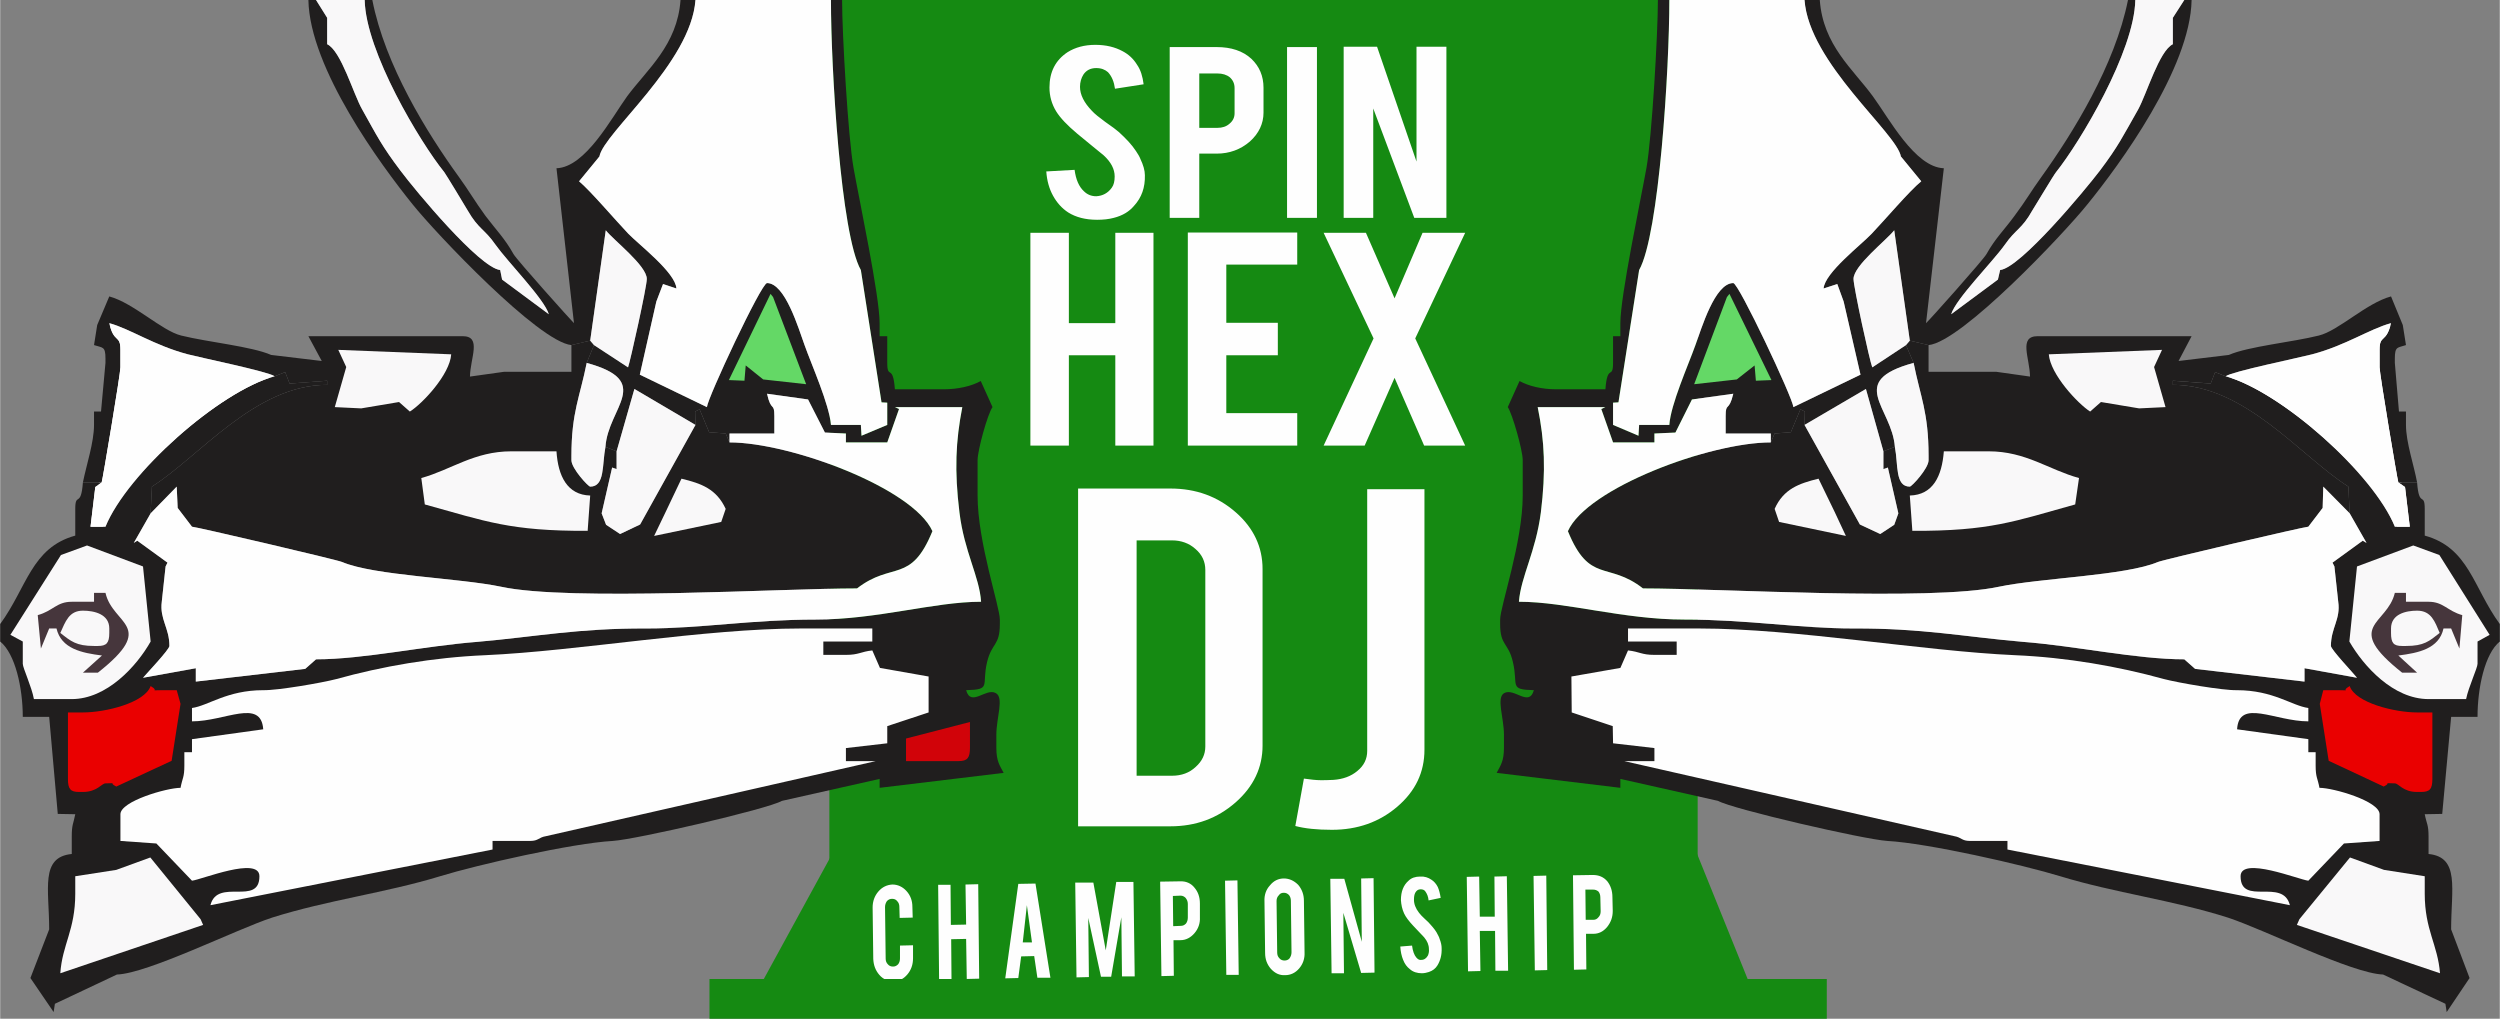 <?xml version="1.0" encoding="UTF-8"?>
<!DOCTYPE svg PUBLIC "-//W3C//DTD SVG 1.1//EN" "http://www.w3.org/Graphics/SVG/1.1/DTD/svg11.dtd">
<!-- Creator: CorelDRAW X7 -->
<svg xmlns="http://www.w3.org/2000/svg" xml:space="preserve" width="6.032in" height="2.458in" version="1.1" style="shape-rendering:geometricPrecision; text-rendering:geometricPrecision; image-rendering:optimizeQuality; fill-rule:evenodd; clip-rule:evenodd"
viewBox="0 0 7859 3203"
 xmlns:xlink="http://www.w3.org/1999/xlink">
 <rect x="0" y="0" width="7859" height="3203" fill="#808080" stroke="none"/>
 <defs>
  <style type="text/css">
   <![CDATA[
    .fil3 {fill:#FEFEFE}
    .fil6 {fill:#201E1E}
    .fil7 {fill:#201E1E}
    .fil0 {fill:#158A12}
    .fil5 {fill:#46363C}
    .fil8 {fill:#64D866}
    .fil9 {fill:#D10309}
    .fil4 {fill:#EA0000}
    .fil2 {fill:#F9F8F9}
    .fil1 {fill:#FEFEFE;fill-rule:nonzero}
   ]]>
  </style>
 </defs>
 <g id="Layer_x0020_1">
  <g id="_250711536">
   <polygon class="fil0" points="2607,0 5337,0 5337,2756 2607,2756 "/>
   <path class="fil1" d="M3599 551c1,38 -10,70 -34,96 -15,18 -36,31 -64,38 -15,4 -32,6 -52,6 -37,0 -67,-8 -91,-23 -20,-13 -36,-31 -48,-53 -12,-22 -19,-47 -21,-76l89 -5c4,31 14,53 29,67 11,11 24,16 39,16 20,-1 37,-10 49,-27 6,-8 9,-20 9,-35 0,-23 -11,-45 -35,-67 -18,-15 -46,-37 -83,-68 -31,-26 -53,-49 -66,-70 -14,-23 -21,-48 -21,-75 0,-49 19,-86 57,-111 24,-15 53,-23 87,-23 34,0 62,7 86,20 19,10 34,24 45,42 12,17 18,38 21,62l-90 14c-3,-22 -10,-39 -22,-52 -9,-8 -21,-13 -37,-13 -18,0 -31,7 -40,20 -7,11 -11,24 -11,39 0,25 13,50 37,75 9,10 23,21 42,35 22,15 36,26 43,32 23,21 41,40 54,60 6,9 11,17 14,25 9,19 14,36 14,51zm226 -403c45,0 82,12 109,37 25,24 38,54 38,91l0 78c0,35 -15,66 -43,91 -29,25 -64,38 -104,38l-55 0 0 202 -93 0 0 -537 148 0zm56 129c0,-14 -5,-25 -15,-34 -10,-8 -23,-12 -39,-12l-57 0 0 171 57 0c15,0 28,-4 38,-13 11,-9 16,-20 16,-33l0 -79zm259 408l-94 0 0 -537 94 0 0 537zm189 -538l124 361 0 -361 94 0 0 538 -101 0 -129 -344 0 344 -93 0 0 -538 105 0z"/>
   <path class="fil1" d="M3360 1117l0 284 -121 0 0 -669 121 0 0 284 146 0 0 -284 120 0 0 669 -120 0 0 -284 -146 0zm374 284l0 -670 344 0 0 101 -223 0 0 183 162 0 0 102 -162 0 0 182 223 0 0 102 -344 0zm872 0l-129 0 -93 -213 -94 213 -129 0 157 -337 -157 -332 133 0 90 206 88 -206 134 0 -157 332 157 337z"/>
   <path class="fil1" d="M3969 2344c0,69 -28,129 -85,179 -57,50 -125,75 -205,75l-290 0 0 -1062 290 0c81,0 149,25 206,75 56,49 84,109 84,178l0 555zm-396 95l111 0c30,0 55,-9 75,-28 20,-18 30,-39 30,-64l0 -555c0,-26 -10,-48 -31,-66 -20,-18 -45,-27 -74,-27l-111 0 0 740zm905 -82c0,71 -28,130 -85,179 -57,49 -126,73 -206,73 -47,0 -85,-4 -115,-12l27 -149c21,3 39,5 53,5 10,0 23,0 40,-1 29,-2 55,-11 75,-28 21,-17 31,-38 31,-63l0 -823 180 0 0 819z"/>
   <g>
    <g>
     <path class="fil2" d="M178 1756l-159 252 39 22 0 70c0,13 28,72 36,112l118 0c112,0 206,-104 251,-182l-25 -239 -177 -66 -83 31z"/>
     <path class="fil3" d="M308 1526l-21 14 -15 126 47 0c69,-168 360,-428 535,-476 -20,-15 -231,-58 -274,-70 -106,-28 -182,-80 -249,-98 15,64 36,35 36,84l0 56c0,20 -56,356 -59,364z"/>
     <path class="fil2" d="M354 2751l-130 20 0 56c0,114 -41,161 -48,251l453 -153 -9 -18 -159 -194 -107 38z"/>
     <path class="fil4" d="M248 2254l-47 0 0 210c0,32 8,42 35,42l12 0c45,0 59,-28 71,-28 46,0 5,-5 35,10l175 -81 28 -181 -12 -42 -47 0c-46,0 -5,4 -36,-14 -18,54 -142,84 -214,84z"/>
     <path class="fil5" d="M284 1904l-72 0c-47,0 -59,28 -107,42l10 105 26 -63 24 0c14,64 80,77 143,85l-60 55 48 0c189,-150 47,-150 23,-252l-35 0 0 28z"/>
     <path class="fil2" d="M177 2002c33,26 50,42 107,42l12 0c27,0 35,-10 35,-42l0 -14c0,-45 -46,-56 -83,-56 -45,0 -56,35 -71,70z"/>
     <path class="fil6" d="M1796 1085l59 -14 49 -347c24,31 129,111 129,153 0,25 -52,259 -59,278l-107 -70 -23 56c212,58 67,140 59,264l35 14 56 -196 192 113 -1 -42 14 -7 30 72 52 4 12 28 0 -28 141 0 0 -55c0,-45 -10,-11 -23,-70l129 18 53 104 66 3 0 28 130 0 37 -105 -13 -6 212 0c-21,108 -25,200 -9,331 15,124 63,202 68,281 -148,0 -326,56 -520,56 -201,0 -361,28 -531,28 -216,-1 -349,26 -532,42 -168,13 -359,55 -508,55l-34 30 -344 40 0 -42 -166 30c11,-13 83,-89 83,-100 0,-57 -31,-84 -24,-139l12 -111 6 -12 -95 -69 -11 7 53 -93 4 -84c150,-95 324,-320 551,-320l0 -13 -118 9 -14 -36 -33 13c-175,48 -464,306 -532,473l-47 0 15 -125 20 -14 -59 0c-6,81 -24,29 -24,83l0 84c-138,38 -152,163 -236,278l0 55c47,38 71,145 71,237l83 0 27 305 55 1c-6,31 -11,32 -11,70l0 55c-100,10 -71,110 -71,237l-59 153 73 107 4 -26 195 -92c97,-3 375,-142 488,-179 174,-55 358,-78 528,-130 117,-36 416,-104 543,-111 75,-5 486,-100 532,-126l307 -69 0 28 390 -47c-12,-23 -23,-36 -23,-79l0 -41c0,-53 25,-117 -2,-131 -31,-17 -78,45 -93,-9 81,-2 48,-14 66,-89 15,-61 40,-50 40,-119l0 -14c0,-41 -70,-243 -70,-390l0 -111c0,-32 32,-147 47,-167l-37 -82c-29,16 -71,26 -117,26l-153 0c-6,-82 -24,-29 -24,-83l0 -84 -24 0 0 -41c0,-86 -64,-387 -82,-488 -17,-95 -36,-421 -36,-528l-35 0c0,216 31,738 94,849l65 416 18 1 0 70 -81 34 -2 -34 -94 0c-5,-64 -61,-189 -83,-251 -19,-52 -61,-195 -118,-195 -18,0 -187,361 -189,390l-211 -102 52 -230 21 -55 42 14c-2,-49 -118,-138 -151,-172 -41,-43 -120,-136 -155,-165l64 -78c13,-74 288,-294 302,-492l-47 0c-10,142 -105,218 -168,303 -49,68 -131,223 -222,226l55 487c-5,-4 -180,-199 -190,-217 -28,-50 -54,-75 -88,-120 -35,-48 -52,-79 -84,-123 -100,-138 -232,-351 -272,-556l-24 0c3,162 174,447 250,541 6,8 64,104 74,121 34,59 53,58 87,107 39,55 153,170 168,219l-147 -109 -6 -30c-65,-7 -267,-250 -314,-313 -58,-77 -72,-106 -120,-192 -28,-49 -66,-184 -110,-205l0 -83 -35 -56 -24 0c4,215 228,519 328,643 73,91 396,432 499,442z"/>
     <path class="fil3" d="M603 2226l0 42c104,0 217,-73 224,25l-224 31 0 41 -24 0 0 42c0,38 -6,38 -12,70 -43,0 -189,42 -189,83l0 84 113 8 112 117c29,-3 212,-78 212,-14 0,95 -132,4 -154,91l887 -175 0 -27 118 0c27,0 26,-11 50,-15l1037 -236 -94 0 0 -41 130 -15 0 -54 130 -43 0 -113 -153 -27 -24 -55c-37,4 -42,14 -83,14l-71 0 0 -42 154 0 0 -41 -225 0c-301,0 -701,71 -992,84 -164,7 -324,35 -468,75 -46,12 -185,36 -230,35 -114,0 -173,49 -224,56z"/>
     <path class="fil7" d="M260 1517l59 0c3,-8 59,-342 59,-362l0 -56c0,-48 -21,-19 -35,-83 66,18 141,70 247,98 42,11 252,54 273,69l33 -13 14 36 118 -9 0 13c-227,0 -401,225 -551,320l-4 84 82 -84 3 67 45 59c11,0 457,104 472,111 101,43 368,50 501,78 214,46 879,5 1118,5 111,-86 169,-13 237,-180 -61,-135 -446,-279 -638,-279l-12 -28 -52 -4 -30 -72 -14 7 1 42 -174 313 -63 30 -44 -29 -14 -36 33 -144 14 5 0 -56 -35 -14c-11,56 -1,125 -48,125 -6,0 -59,-57 -59,-83l0 -14c0,-137 27,-186 48,-292l23 -56 -12 -14 -59 14 0 42 0 42 -212 0 -107 15c1,-59 38,-127 -23,-127l-485 0 42 78 -159 -19c-62,-27 -198,-40 -283,-61 -61,-15 -149,-102 -226,-123l-38 90 -10 63c27,9 36,3 36,42l0 14 -14 153 -22 0 0 42c0,55 -24,126 -35,181z"/>
     <path class="fil3" d="M2612 0l-426 0c-14,198 -289,418 -302,492l-64 78c35,29 114,122 155,165 33,34 149,123 151,172l-42 -14 -21 55 -52 230 211 102c2,-29 171,-390 189,-390 57,0 99,143 118,195 22,62 78,187 83,251l94 0 2 34 81 -34 0 -70 -18 -1 -65 -416c-63,-111 -94,-633 -94,-849z"/>
     <path class="fil3" d="M2293 1391c192,0 577,144 638,279 -68,167 -126,94 -237,180 -239,0 -904,41 -1118,-5 -133,-28 -400,-35 -501,-78 -15,-7 -461,-111 -472,-111l-45 -59 -3 -67 -82 84 -53 93 11 -7 95 69 -6 12 -12 111c-7,55 24,82 24,139 0,11 -72,87 -83,100l166 -30 0 42 344 -40 34 -30c149,0 340,-42 508,-55 183,-16 316,-43 532,-42 170,0 330,-28 531,-28 194,0 372,-56 520,-56 -5,-79 -53,-157 -68,-281 -16,-131 -12,-223 9,-331l-212 0 13 6 -37 105 -130 0 0 -28 -66 -3 -53 -104 -129 -18c13,59 23,25 23,70l0 55 -141 0 0 28z"/>
     <path class="fil2" d="M191 1745l-159 251 39 21 0 70c0,13 28,72 35,111l119 0c110,0 204,-103 248,-181l-24 -236 -176 -66 -82 30z"/>
     <path class="fil3" d="M319 1517l-20 14 -15 125 47 0c68,-167 357,-425 532,-473 -21,-15 -231,-58 -273,-69 -106,-28 -181,-80 -247,-98 14,64 35,35 35,83l0 56c0,20 -56,354 -59,362z"/>
     <path class="fil2" d="M1146 0l-153 0 35 56 0 83c44,21 82,156 110,205 48,86 62,115 120,192 47,63 249,306 314,313l6 30 147 109c-15,-49 -129,-164 -168,-219 -34,-49 -53,-48 -87,-107 -10,-17 -68,-113 -74,-121 -76,-94 -247,-379 -250,-541z"/>
     <path class="fil2" d="M1324 1503l11 83c192,53 268,84 512,83l8 -111c-72,-2 -101,-61 -106,-139l-142 0c-117,0 -189,58 -283,84z"/>
     <path class="fil2" d="M365 2735l-129 20 0 55c0,114 -41,160 -47,250l449 -152 -8 -18 -158 -194 -107 39z"/>
     <path class="fil4" d="M260 2240l-47 0 0 209c0,32 8,41 35,41l12 0c45,0 59,-27 71,-27 45,0 4,-5 34,10l174 -81 28 -179 -12 -43 -47 0c-45,0 -4,5 -35,-13 -19,53 -142,83 -213,83z"/>
     <polygon class="fil2" points="1938,1419 1938,1475 1924,1470 1891,1614 1905,1650 1949,1679 2012,1649 2186,1336 1994,1223 "/>
     <path class="fil2" d="M1088 1154l-36 126 83 4 119 -20 34 30c40,-25 126,-117 130,-180l-355 -14 25 54z"/>
     <path class="fil2" d="M1855 1071l12 14 107 70c7,-19 59,-253 59,-278 0,-42 -105,-122 -129,-153l-49 347z"/>
     <path class="fil2" d="M1903 1405c8,-124 153,-206 -59,-264 -21,106 -48,155 -48,292l0 14c0,26 53,83 59,83 47,0 37,-69 48,-125z"/>
     <path class="fil5" d="M295 1892l-70 0c-48,0 -59,29 -107,42l10 105 26 -63 23 0c15,64 80,77 143,85l-60 54 47 0c189,-149 47,-149 24,-251l-36 0 0 28z"/>
     <polygon class="fil8" points="2291,1195 2340,1197 2344,1149 2399,1193 2534,1208 2430,934 2422,924 "/>
     <path class="fil2" d="M2093 1608l-37 77 211 -44 14 -41c-29,-63 -77,-80 -139,-95l-49 103z"/>
     <path class="fil9" d="M2848 2322l0 71 165 0c28,0 36,-10 36,-42l0 -81 -201 52z"/>
     <path class="fil2" d="M189 1990c33,26 50,41 106,41l12 0c27,0 36,-9 36,-41l0 -14c0,-45 -47,-56 -83,-56 -44,0 -55,35 -71,70z"/>
    </g>
    <g>
     <path class="fil2" d="M7681 1756l159 252 -38 22 0 70c0,13 -28,72 -36,112l-119 0c-111,0 -205,-104 -250,-182l24 -239 177 -66 83 31z"/>
     <path class="fil3" d="M7552 1526l21 14 15 126 -48 0c-68,-168 -359,-428 -535,-476 20,-15 232,-58 274,-70 107,-28 182,-80 249,-98 -14,64 -36,35 -36,84l0 56c0,20 57,356 60,364z"/>
     <path class="fil2" d="M7506 2751l129 20 0 56c0,114 41,161 48,251l-452 -153 8 -18 159 -194 108 38z"/>
     <path class="fil4" d="M7611 2254l48 0 0 210c0,32 -8,42 -36,42l-12 0c-45,0 -59,-28 -71,-28 -45,0 -4,-5 -35,10l-174 -81 -28 -181 11 -42 48 0c45,0 4,4 35,-14 19,54 143,84 214,84z"/>
     <path class="fil5" d="M7576 1904l71 0c48,0 59,28 107,42l-10 105 -26 -63 -23 0c-15,64 -80,77 -144,85l60 55 -47 0c-190,-150 -47,-150 -24,-252l36 0 0 28z"/>
     <path class="fil2" d="M7683 2002c-33,26 -50,42 -107,42l-12 0c-28,0 -36,-10 -36,-42l0 -14c0,-45 47,-56 83,-56 45,0 56,35 72,70z"/>
     <path class="fil6" d="M6063 1085l-59 -14 -49 -347c-24,31 -128,111 -128,153 0,25 51,259 59,278l106 -70 24 56c-213,58 -68,140 -59,264l-36 14 -55 -196 -193 113 1 -42 -14 -7 -30 72 -51 4 -12 28 0 -28 -142 0 0 -55c0,-45 10,-11 24,-70l-130 18 -52 104 -66 3 0 28 -130 0 -37 -105 13 -6 -213 0c22,108 26,200 10,331 -16,124 -63,202 -69,281 149,0 327,56 520,56 202,0 361,28 532,28 215,-1 348,26 532,42 168,13 358,55 508,55l34 30 344 40 0 -42 165 30c-10,-13 -82,-89 -82,-100 0,-57 31,-84 23,-139l-12 -111 -6 -12 95 -69 12 7 -53 -93 -4 -84c-150,-95 -324,-320 -552,-320l0 -13 119 9 14 -36 33 13c174,48 464,306 532,473l47 0 -15 -125 -21 -14 59 0c6,81 24,29 24,83l0 84c139,38 152,163 236,278l0 55c-47,38 -70,145 -70,237l-83 0 -28 305 -55 1c6,31 12,32 12,70l0 55c99,10 71,110 71,237l58 153 -72 107 -4 -26 -196 -92c-97,-3 -375,-142 -488,-179 -173,-55 -357,-78 -527,-130 -118,-36 -416,-104 -544,-111 -74,-5 -486,-100 -532,-126l-307 -69 0 28 -389 -47c12,-23 23,-36 23,-79l0 -41c0,-53 -25,-117 1,-131 32,-17 78,45 93,-9 -80,-2 -48,-14 -66,-89 -14,-61 -40,-50 -40,-119l0 -14c0,-41 71,-243 71,-390l0 -111c0,-32 -33,-147 -47,-167l37 -82c29,16 70,26 116,26l154 0c6,-82 24,-29 24,-83l0 -84 23 0 0 -41c0,-86 64,-387 82,-488 17,-95 36,-421 36,-528l36 0c0,216 -32,738 -95,849l-65 416 -17 1 0 70 80 34 2 -34 95 0c4,-64 60,-189 82,-251 19,-52 61,-195 119,-195 17,0 187,361 189,390l211 -102 -53 -230 -20 -55 -43 14c3,-49 119,-138 151,-172 41,-43 120,-136 156,-165l-64 -78c-13,-74 -289,-294 -303,-492l48 0c10,142 105,218 167,303 50,68 132,223 223,226l-56 487c6,-4 180,-199 190,-217 28,-50 55,-75 88,-120 36,-48 53,-79 85,-123 99,-138 231,-351 272,-556l23 0c-3,162 -174,447 -249,541 -7,8 -64,104 -75,121 -33,59 -52,58 -86,107 -39,55 -154,170 -169,219l147 -109 7 -30c64,-7 266,-250 314,-313 58,-77 71,-106 120,-192 27,-49 66,-184 109,-205l0 -83 36 -56 23 0c-4,215 -227,519 -328,643 -73,91 -395,432 -499,442z"/>
     <path class="fil3" d="M7257 2226l0 42c-105,0 -218,-73 -224,25l224 31 0 41 23 0 0 42c0,38 6,38 12,70 44,0 189,42 189,83l0 84 -112 8 -112 117c-29,-3 -213,-78 -213,-14 0,95 133,4 155,91l-888 -175 0 -27 -118 0c-26,0 -26,-11 -49,-15l-1038 -236 95 0 0 -41 -130 -15 -1 -54 -129 -43 -1 -113 154 -27 24 -55c37,4 42,14 83,14l70 0 0 -42 -153 0 0 -41 224 0c302,0 702,71 993,84 163,7 323,35 468,75 46,12 185,36 229,35 115,0 173,49 225,56z"/>
     <path class="fil7" d="M7599 1517l-59 0c-3,-8 -59,-342 -59,-362l0 -56c0,-48 21,-19 36,-83 -67,18 -142,70 -248,98 -42,11 -252,54 -272,69l-33 -13 -14 36 -119 -9 0 13c228,0 402,225 552,320l4 84 -83 -84 -2 67 -45 59c-12,0 -457,104 -473,111 -101,43 -368,50 -501,78 -214,46 -879,5 -1118,5 -110,-86 -168,-13 -236,-180 60,-135 445,-279 638,-279l12 -28 51 -4 30 -72 14 7 -1 42 174 313 64 30 44 -29 13 -36 -33 -144 -14 5 0 -56 36 -14c11,56 0,125 47,125 6,0 59,-57 59,-83l0 -14c0,-137 -26,-186 -47,-292l-24 -56 12 -14 59 14 0 42 0 42 213 0 106 15c-1,-59 -37,-127 24,-127l484 0 -41 78 158 -19c62,-27 199,-40 283,-61 62,-15 149,-102 227,-123l37 90 10 63c-26,9 -35,3 -35,42l0 14 13 153 22 0 0 42c0,55 25,126 35,181z"/>
     <path class="fil3" d="M5248 0l425 0c14,198 290,418 303,492l64 78c-36,29 -115,122 -156,165 -32,34 -148,123 -151,172l43 -14 20 55 53 230 -211 102c-2,-29 -172,-390 -189,-390 -58,0 -100,143 -119,195 -22,62 -78,187 -82,251l-95 0 -2 34 -80 -34 0 -70 17 -1 65 -416c63,-111 95,-633 95,-849z"/>
     <path class="fil3" d="M5567 1391c-193,0 -578,144 -638,279 68,167 126,94 236,180 239,0 904,41 1118,-5 133,-28 400,-35 501,-78 16,-7 461,-111 473,-111l45 -59 2 -67 83 84 53 93 -12 -7 -95 69 6 12 12 111c8,55 -23,82 -23,139 0,11 72,87 82,100l-165 -30 0 42 -344 -40 -34 -30c-150,0 -340,-42 -508,-55 -184,-16 -317,-43 -532,-42 -171,0 -330,-28 -532,-28 -193,0 -371,-56 -520,-56 6,-79 53,-157 69,-281 16,-131 12,-223 -10,-331l213 0 -13 6 37 105 130 0 0 -28 66 -3 52 -104 130 -18c-14,59 -24,25 -24,70l0 55 142 0 0 28z"/>
     <path class="fil2" d="M7669 1745l158 251 -38 21 0 70c0,13 -28,72 -36,111l-118 0c-111,0 -204,-103 -249,-181l24 -236 177 -66 82 30z"/>
     <path class="fil3" d="M7540 1517l21 14 15 125 -47 0c-68,-167 -358,-425 -532,-473 20,-15 230,-58 272,-69 106,-28 181,-80 248,-98 -15,64 -36,35 -36,83l0 56c0,20 56,354 59,362z"/>
     <path class="fil2" d="M6713 0l154 0 -36 56 0 83c-43,21 -82,156 -109,205 -49,86 -62,115 -120,192 -48,63 -250,306 -314,313l-7 30 -147 109c15,-49 130,-164 169,-219 34,-49 53,-48 86,-107 11,-17 68,-113 75,-121 75,-94 246,-379 249,-541z"/>
     <path class="fil2" d="M6536 1503l-12 83c-191,53 -267,84 -512,83l-8 -111c73,-2 101,-61 107,-139l141 0c117,0 189,58 284,84z"/>
     <path class="fil2" d="M7495 2735l128 20 0 55c0,114 41,160 48,250l-450 -152 8 -18 159 -194 107 39z"/>
     <path class="fil4" d="M7599 2240l48 0 0 209c0,32 -8,41 -36,41l-12 0c-45,0 -58,-27 -70,-27 -46,0 -5,-5 -35,10l-173 -81 -28 -179 11 -43 47 0c46,0 5,5 36,-13 18,53 142,83 212,83z"/>
     <polygon class="fil2" points="5921,1419 5921,1475 5935,1470 5968,1614 5955,1650 5911,1679 5847,1649 5673,1336 5866,1223 "/>
     <path class="fil2" d="M6772 1154l36 126 -83 4 -120 -20 -34 30c-39,-25 -125,-117 -130,-180l356 -14 -25 54z"/>
     <path class="fil2" d="M6004 1071l-12 14 -106 70c-8,-19 -59,-253 -59,-278 0,-42 104,-122 128,-153l49 347z"/>
     <path class="fil2" d="M5957 1405c-9,-124 -154,-206 59,-264 21,106 47,155 47,292l0 14c0,26 -53,83 -59,83 -47,0 -36,-69 -47,-125z"/>
     <path class="fil5" d="M7564 1892l71 0c47,0 59,29 106,42l-9 105 -26 -63 -24 0c-14,64 -79,77 -142,85l59 54 -47 0c-188,-149 -47,-149 -23,-251l35 0 0 28z"/>
     <polygon class="fil8" points="5569,1195 5520,1197 5516,1149 5460,1193 5326,1208 5429,934 5437,924 "/>
     <path class="fil2" d="M5767 1608l36 77 -210 -44 -14 -41c28,-63 77,-80 138,-95l50 103z"/>
     <path class="fil2" d="M7670 1990c-33,26 -49,41 -106,41l-12 0c-27,0 -35,-9 -35,-41l0 -14c0,-45 46,-56 82,-56 45,0 56,35 71,70z"/>
    </g>
   </g>
   <polygon class="fil0" points="2373,3129 5507,3110 5324,2657 2631,2657 "/>
   <path class="fil1" d="M2809 3085c-18,0 -33,-6 -45,-20 -12,-14 -18,-30 -19,-50l-2 -162c0,-19 6,-36 18,-50 12,-14 27,-21 44,-22 17,0 32,7 44,20 13,14 19,31 19,50l1 34 -41 1 -1 -35c0,-7 -2,-13 -7,-18 -4,-5 -9,-7 -16,-7 -6,0 -11,2 -16,7 -4,6 -6,12 -6,19l2 162c0,7 2,13 7,18 4,5 10,7 16,7 6,0 11,-2 16,-7 4,-5 6,-11 6,-19l0 -40 41 -1 0 41c0,20 -6,37 -18,51 -12,14 -26,21 -43,21zm181 -132l1 126 -39 0 -3 -297 39 0 1 126 48 -1 -2 -126 40 -1 3 297 -39 1 -2 -126 -47 1zm220 54l-9 68 -41 1 41 -297 54 -1 47 296 -41 0 -10 -68 -41 1zm18 -161l-13 117 29 0 -16 -117zm195 226l-39 1 -4 -298 57 0 39 213 33 -215 54 0 4 297 -40 0 -2 -186 -32 187 -32 0 -40 -185 2 186zm286 -301c19,-1 35,6 46,20 11,13 17,29 17,50l0 43c1,19 -5,36 -17,50 -12,14 -27,22 -44,22l-22 0 1 112 -39 1 -4 -297 62 -1zm25 71c0,-8 -3,-14 -7,-19 -4,-4 -9,-7 -16,-7l-24 1 1 95 24 -1c6,0 11,-2 16,-7 4,-5 6,-12 6,-19l0 -43zm160 223l-39 0 -4 -296 39 -1 4 297zm142 -303c17,0 32,7 45,20 12,14 18,31 18,50l2 162c1,20 -5,37 -17,51 -12,14 -27,21 -44,21 -18,1 -32,-6 -45,-20 -12,-14 -18,-30 -18,-50l-2 -162c-1,-20 5,-37 17,-50 12,-15 27,-22 44,-22zm22 70c0,-7 -2,-13 -6,-18 -5,-5 -10,-7 -16,-7 -7,0 -12,2 -16,8 -5,5 -7,11 -7,18l2 162c0,7 2,13 7,18 4,5 10,7 16,7 6,0 12,-2 16,-7 4,-6 6,-12 6,-19l-2 -162zm168 -69l55 198 -2 -199 39 -1 3 297 -42 1 -56 -189 2 190 -39 0 -4 -297 44 0zm306 218c1,21 -4,39 -13,54 -6,10 -15,17 -27,21 -6,2 -14,4 -22,4 -15,0 -28,-4 -38,-13 -9,-7 -16,-16 -21,-29 -5,-12 -8,-26 -9,-42l37 -3c2,17 7,30 13,37 5,6 10,9 16,8 9,0 16,-5 21,-14 2,-5 4,-12 3,-20 0,-13 -5,-25 -15,-37 -8,-8 -19,-20 -35,-37 -13,-14 -23,-27 -28,-38 -6,-13 -9,-27 -10,-42 0,-27 8,-47 24,-61 9,-9 22,-13 36,-13 14,-1 26,3 36,10 8,5 15,13 20,23 4,9 7,21 9,34l-38 8c-1,-12 -5,-21 -10,-28 -3,-5 -9,-7 -15,-7 -8,0 -13,4 -17,11 -3,6 -4,13 -4,22 0,13 5,27 16,41 4,5 10,12 18,19 9,8 15,14 18,18 10,11 18,21 23,32 3,5 5,10 6,14 4,10 6,20 6,28zm120 -54l2 126 -39 1 -4 -297 39 -1 2 126 47 0 -1 -126 39 -1 4 297 -40 0 -1 -125 -48 0zm212 123l-39 1 -4 -297 40 -1 3 297zm143 -299c19,0 34,6 46,20 10,13 16,29 16,50l1 43c0,20 -6,36 -18,51 -12,14 -26,21 -43,21l-23 0 1 112 -39 1 -3 -297 62 -1zm24 71c0,-8 -2,-14 -6,-19 -5,-4 -10,-6 -17,-6l-24 0 1 95 24 0c7,0 12,-3 16,-8 5,-5 7,-11 7,-19l-1 -43z"/>
   <polygon class="fil0" points="2230,3203 5743,3203 5743,3078 2230,3078 "/>
  </g>
 </g>
</svg>
